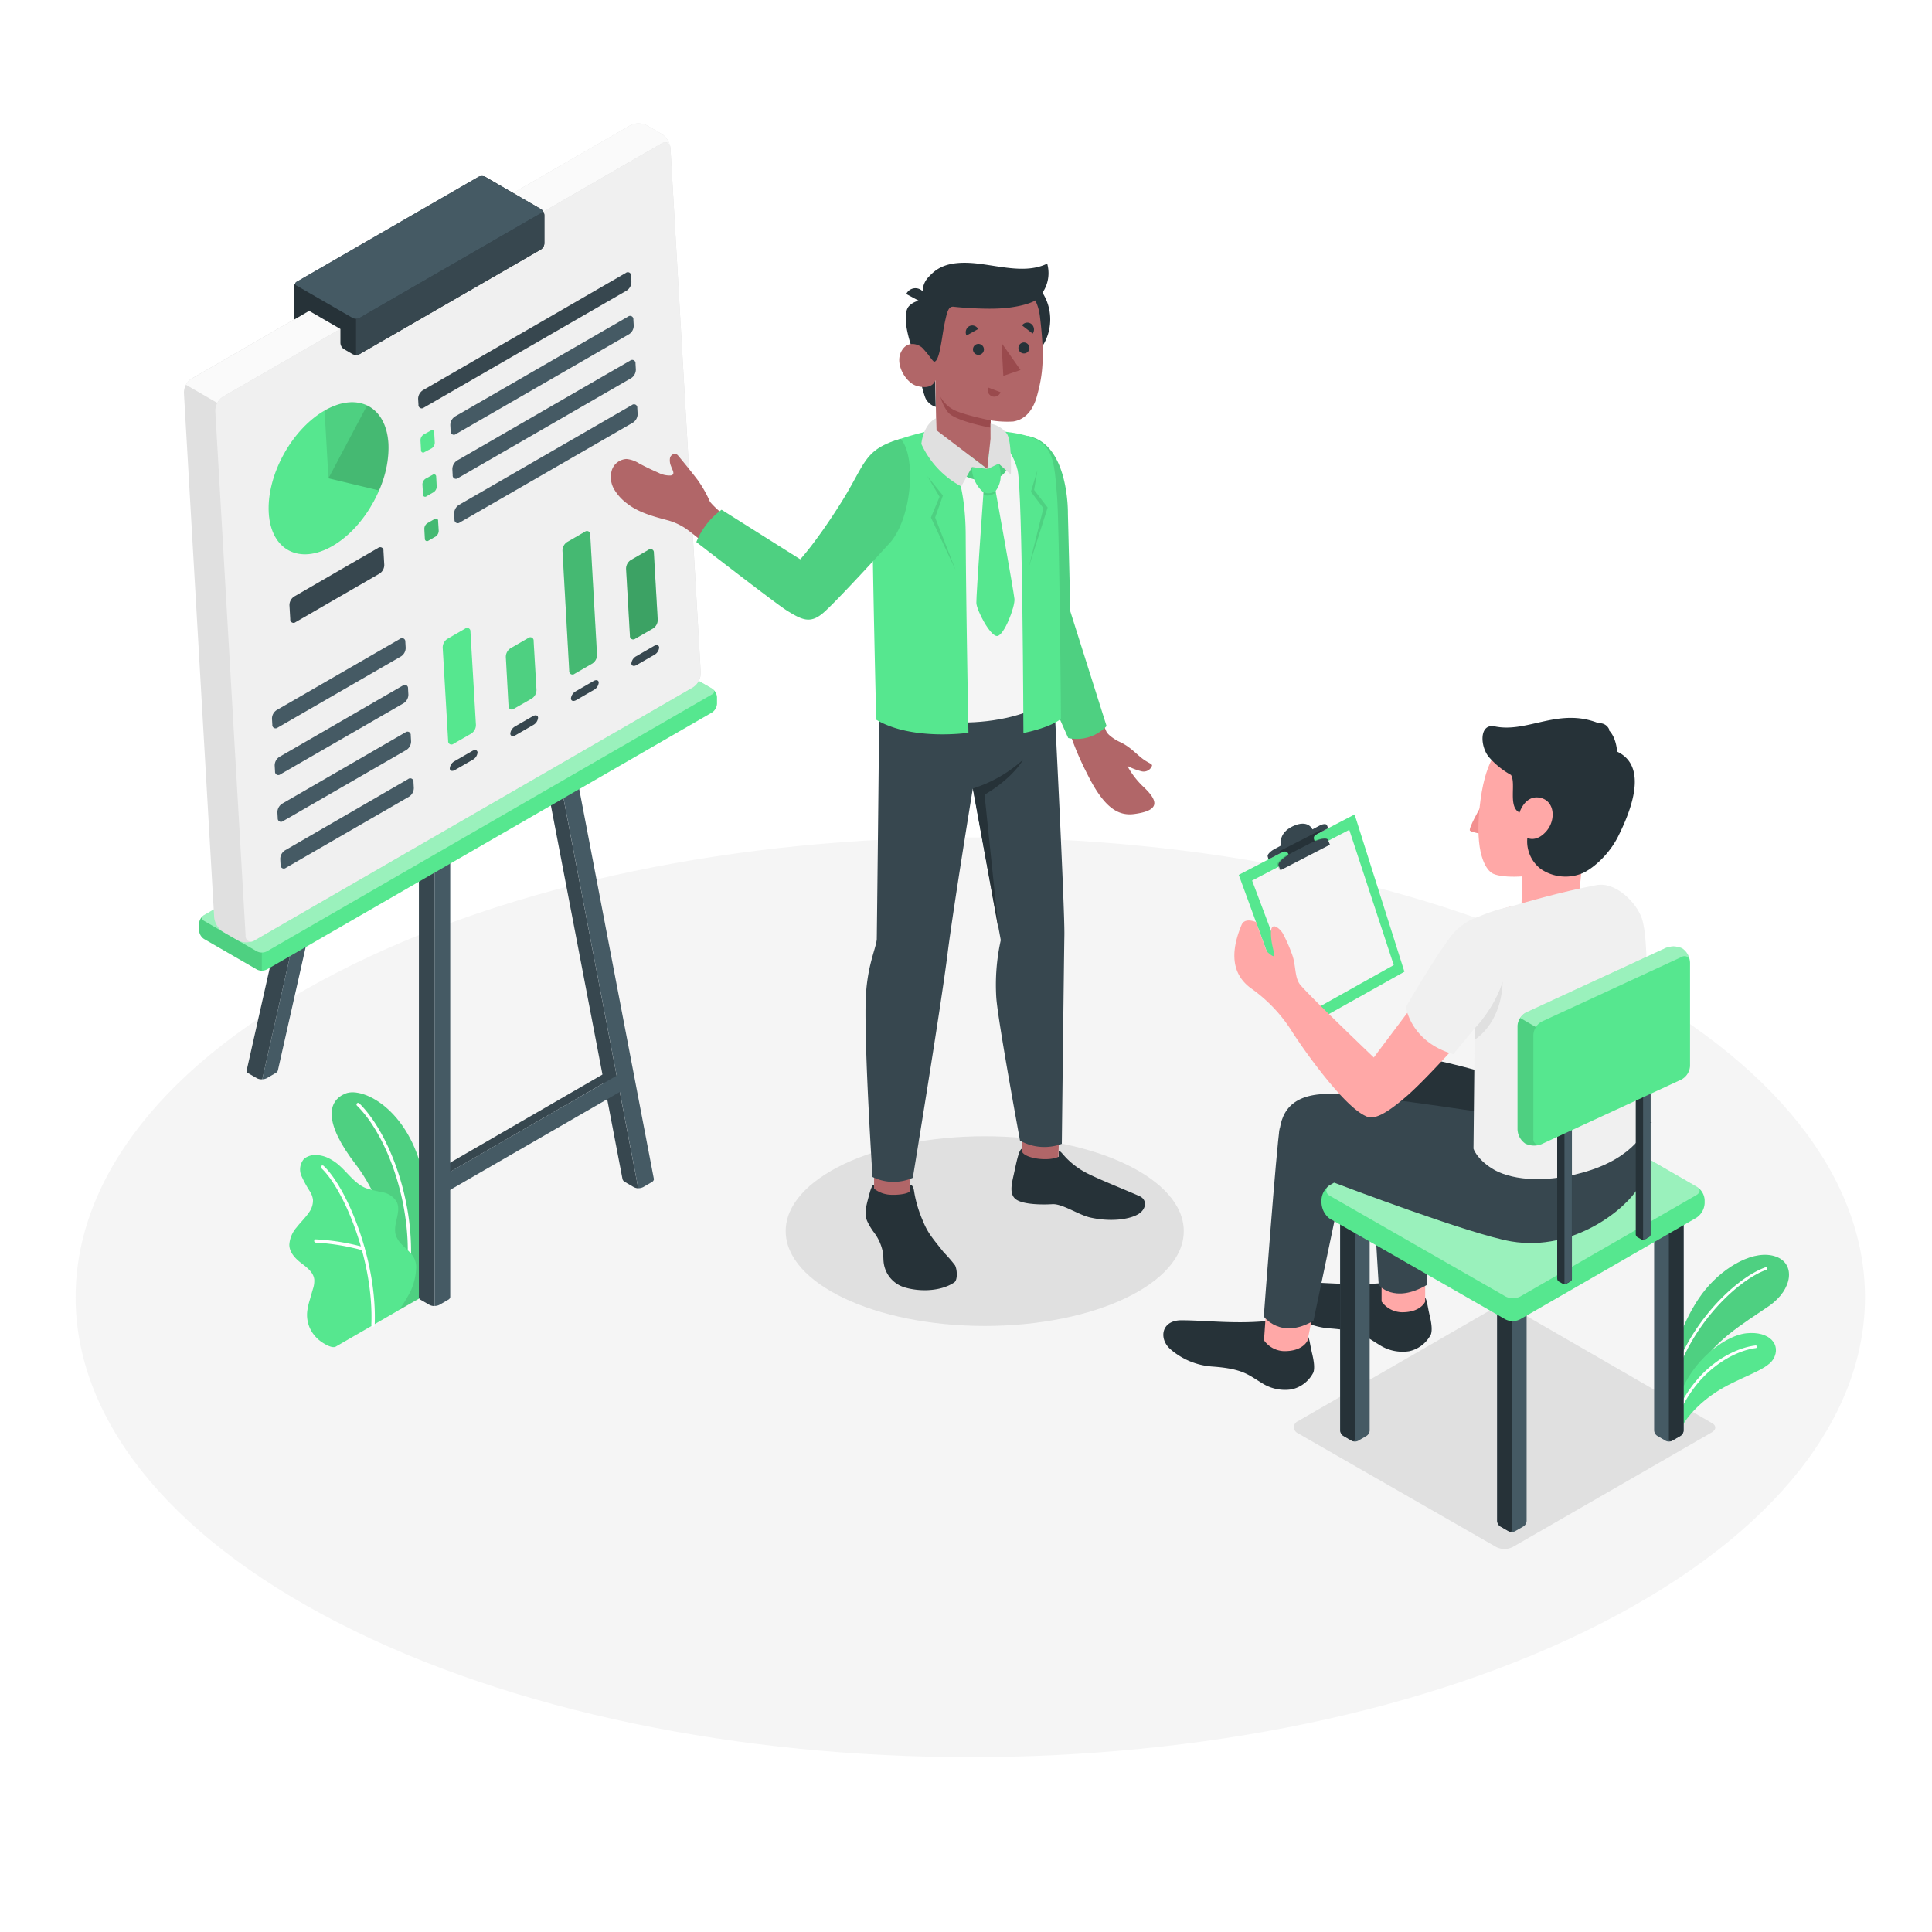 <svg class="animated" id="freepik_stories-presentation" xmlns="http://www.w3.org/2000/svg" viewBox="0 0 500 500" version="1.1" xmlns:xlink="http://www.w3.org/1999/xlink" xmlns:svgjs="http://svgjs.com/svgjs"><style>svg#freepik_stories-presentation:not(.animated) .animable {opacity: 0;}svg#freepik_stories-presentation.animated #freepik--Floor--inject-176 {animation: 1.5s Infinite  linear floating;animation-delay: 0s;}svg#freepik_stories-presentation.animated #freepik--Plants--inject-176 {animation: 1.5s Infinite  linear floating;animation-delay: 0s;}svg#freepik_stories-presentation.animated #freepik--Board--inject-176 {animation: 1.5s Infinite  linear floating;animation-delay: 0s;}svg#freepik_stories-presentation.animated #el7obcw9m4ol5 {animation: ;animation-delay: ;}svg#freepik_stories-presentation.animated #elz0j8f6cdnad {animation: ;animation-delay: ;}svg#freepik_stories-presentation.animated #elpori1q8tle {animation: ;animation-delay: ;}svg#freepik_stories-presentation.animated #eldw2m06jenyo {animation: ;animation-delay: ;}svg#freepik_stories-presentation.animated #elffa2taf7ow {animation: ;animation-delay: ;}svg#freepik_stories-presentation.animated #ely15lucf26da {animation: ;animation-delay: ;}svg#freepik_stories-presentation.animated #elwlzbja1coip {animation: ;animation-delay: ;}svg#freepik_stories-presentation.animated #elmf5djhkycg {animation: ;animation-delay: ;}svg#freepik_stories-presentation.animated #eldi7zccttebt {animation: ;animation-delay: ;}svg#freepik_stories-presentation.animated #elmr18h9o8zx8 {animation: ;animation-delay: ;}svg#freepik_stories-presentation.animated #el3bzfya7t7xo {animation: ;animation-delay: ;}svg#freepik_stories-presentation.animated #elmt4jvo36bo {animation: ;animation-delay: ;}svg#freepik_stories-presentation.animated #el6uw9eddtyjn {animation: ;animation-delay: ;}svg#freepik_stories-presentation.animated #eldlfp7mrne3 {animation: ;animation-delay: ;}svg#freepik_stories-presentation.animated #elj9c6n3oyd1 {animation: ;animation-delay: ;}svg#freepik_stories-presentation.animated #elgvyvebk83g {animation: ;animation-delay: ;}svg#freepik_stories-presentation.animated #elhdoshul2k2m {animation: ;animation-delay: ;}svg#freepik_stories-presentation.animated #ellonotvtxr3r {animation: ;animation-delay: ;}svg#freepik_stories-presentation.animated #ellt8doy1o08n {animation: ;animation-delay: ;}svg#freepik_stories-presentation.animated #el1jnq61bqtum {animation: ;animation-delay: ;}svg#freepik_stories-presentation.animated #eldzdezerlbqd {animation: ;animation-delay: ;}svg#freepik_stories-presentation.animated #el1uy2jas72z9 {animation: ;animation-delay: ;}svg#freepik_stories-presentation.animated #elm978ixhwoec {animation: ;animation-delay: ;}svg#freepik_stories-presentation.animated #elfmn10uiexy4 {animation: ;animation-delay: ;}svg#freepik_stories-presentation.animated #elisxgs0yepci {animation: ;animation-delay: ;}svg#freepik_stories-presentation.animated #eljz1lixyl7f8 {animation: ;animation-delay: ;}svg#freepik_stories-presentation.animated #el3i0im3lp5m8 {animation: ;animation-delay: ;}svg#freepik_stories-presentation.animated #eli0o1e6ghhpi {animation: ;animation-delay: ;}svg#freepik_stories-presentation.animated #elvtpnm6zqsf9 {animation: ;animation-delay: ;}svg#freepik_stories-presentation.animated #ellku0wzr9a4 {animation: ;animation-delay: ;}svg#freepik_stories-presentation.animated #el7b8z20e8i66 {animation: ;animation-delay: ;}svg#freepik_stories-presentation.animated #elfnfgxoqg0xr {animation: ;animation-delay: ;}svg#freepik_stories-presentation.animated #el4aa6ddkmwwa {animation: ;animation-delay: ;}svg#freepik_stories-presentation.animated #elkxz4hjgyym {animation: ;animation-delay: ;}svg#freepik_stories-presentation.animated #el6uvblowpwv6 {animation: ;animation-delay: ;}svg#freepik_stories-presentation.animated #ely7uowh8en5 {animation: ;animation-delay: ;}svg#freepik_stories-presentation.animated #elzyit350611 {animation: ;animation-delay: ;}svg#freepik_stories-presentation.animated #freepik--character-2--inject-176 {animation: 1.5s Infinite  linear floating;animation-delay: 0s;}svg#freepik_stories-presentation.animated #freepik--character-1--inject-176 {animation: 1.5s Infinite  linear floating;animation-delay: 0s;}            @keyframes floating {                0% {                    opacity: 1;                    transform: translateY(0px);                }                50% {                    transform: translateY(-10px);                }                100% {                    opacity: 1;                    transform: translateY(0px);                }            }        </style><g id="freepik--Floor--inject-176" class="animable" style="transform-origin: 251.114px 335.744px;"><path id="freepik--floor--inject-176" d="M87.38,419.89c90.43,46.48,237,46.48,327.45,0s90.43-121.83,0-168.3-237-46.47-327.45,0S-3,373.42,87.38,419.89Z" style="fill: rgb(245, 245, 245); transform-origin: 251.114px 335.744px;" class="animable"></path></g><g id="freepik--Shadows--inject-176" class="animable" style="transform-origin: 323.623px 347.465px;"><path id="freepik--Shadow--inject-176" d="M335.91,367.8l50.45-29.12a6.06,6.06,0,0,1,5-.23l51.45,29.7c1.41.65,1.47,1.81.12,2.59l-51.42,29.61a4.74,4.74,0,0,1-4.73-.24l-51-29.25A1.69,1.69,0,0,1,335.91,367.8Z" style="fill: rgb(224, 224, 224); transform-origin: 389.388px 369.444px;" class="animable"></path><ellipse id="freepik--shadow--inject-176" cx="254.85" cy="318.61" rx="51.51" ry="24.55" style="fill: rgb(224, 224, 224); transform-origin: 254.85px 318.61px;" class="animable"></ellipse></g><g id="freepik--Plants--inject-176" class="animable" style="transform-origin: 268.937px 326.765px;"><g id="freepik--plants--inject-176" class="animable" style="transform-origin: 268.937px 326.765px;"><g id="freepik--plants--inject-176" class="animable" style="transform-origin: 447.484px 347.792px;"><path d="M432.79,354.07c.09-4.71,3.66-14.41,8.66-20.44s12.76-10.37,18.18-8.41c5.06,1.83,4.39,8.49-1.86,12.8s-15.61,9.71-18.46,17.3l-5.85,9.28Z" style="fill: rgb(86, 231, 143); transform-origin: 447.892px 344.672px;" id="elkmlfg2os1oe" class="animable"></path><g id="el3h94zba38bs"><path d="M432.79,354.07c.09-4.71,3.66-14.41,8.66-20.44s12.76-10.37,18.18-8.41c5.06,1.83,4.39,8.49-1.86,12.8s-15.61,9.71-18.46,17.3l-5.85,9.28Z" style="opacity: 0.1; transform-origin: 447.892px 344.672px;" class="animable"></path></g><path d="M432.33,360.51a.34.34,0,0,0,.32-.27c3.43-16,16.67-28.87,24.5-31.62a.36.36,0,0,0,.22-.44.34.34,0,0,0-.44-.21c-8,2.8-21.47,15.85-24.95,32.12a.35.35,0,0,0,.26.41Z" style="fill: rgb(255, 255, 255); transform-origin: 444.679px 344.229px;" id="el41lhqohy6ik" class="animable"></path><path d="M434.55,370.84c.81-2.63,4.12-6.95,9.41-10.46,5.86-3.9,13.21-5.6,15-8.68,2.1-3.7-1-7.28-7-6.65s-16.54,8.56-18.43,20.74Z" style="fill: rgb(86, 231, 143); transform-origin: 446.573px 357.909px;" id="el1pyrs7q9dqs" class="animable"></path><path d="M433.45,368a.35.35,0,0,0,.3-.22c5.17-13.69,15.77-18.34,20.65-18.89a.35.35,0,0,0,.3-.38.33.33,0,0,0-.38-.3c-5.4.6-15.93,5.35-21.21,19.33a.34.34,0,0,0,.34.46Z" style="fill: rgb(255, 255, 255); transform-origin: 443.895px 358.103px;" id="el0y2a0b82mx6m" class="animable"></path></g><g id="freepik--plants--inject-176" class="animable" style="transform-origin: 92.813px 315.662px;"><path d="M103.32,339l5.92-3.38s2.84-15.64.72-29.08c-3-18.9-15.86-25.42-20.53-23.54s-5.77,7.48,2.67,18.4C97.08,307.85,103.48,321.47,103.32,339Z" style="fill: rgb(86, 231, 143); transform-origin: 98.288px 310.845px;" id="el2crkiwjz57u" class="animable"></path><g id="elql5q8nhma5k"><g style="opacity: 0.1; transform-origin: 98.288px 310.845px;" class="animable"><path d="M103.32,339l5.92-3.38s2.84-15.64.72-29.08c-3-18.9-15.86-25.42-20.53-23.54s-5.77,7.48,2.67,18.4C97.08,307.85,103.48,321.47,103.32,339Z" id="elssb82ykw23e" class="animable" style="transform-origin: 98.288px 310.845px;"></path></g></g><path d="M105.47,331.51h-.06a.42.42,0,0,1-.36-.47c2.45-17.7-4.67-37.08-12.66-44.89a.42.42,0,0,1,.59-.61c8.14,8,15.39,27.66,12.91,45.61A.43.43,0,0,1,105.47,331.51Z" style="fill: rgb(255, 255, 255); transform-origin: 99.323px 308.466px;" id="el78bt6ipzcdi" class="animable"></path><path d="M86.91,348.5c-.94.53-2.86-.64-3.6-1.14a8.87,8.87,0,0,1-3-3.4,8.35,8.35,0,0,1-.74-5,18.86,18.86,0,0,1,.64-2.67c.24-.87.49-1.73.74-2.6a6.5,6.5,0,0,0,.38-2.61c-.23-1.77-1.8-3-3.23-4.08s-3.23-2.75-3.22-4.89a7.52,7.52,0,0,1,1.88-4.46c1-1.3,2.23-2.44,3.15-3.8A5.26,5.26,0,0,0,81,310.51a5.41,5.41,0,0,0-.73-2.07A29.84,29.84,0,0,1,78,304.29a4.17,4.17,0,0,1,.72-4.42,4.84,4.84,0,0,1,3.67-.91,8.11,8.11,0,0,1,3.41,1.2c3.39,1.88,5.32,5.89,8.92,7.34a37.82,37.82,0,0,0,4.35,1.07,5.37,5.37,0,0,1,3.59,2.45c1.32,2.64-1.13,5.89-.2,8.69.82,2.47,3.22,3.42,4.58,5.65a5.33,5.33,0,0,1,.63,3.24,15.58,15.58,0,0,1-1.37,5.48,38.2,38.2,0,0,1-3,4.93C103.27,339.07,87.05,348.41,86.91,348.5Z" style="fill: rgb(86, 231, 143); transform-origin: 91.295px 323.767px;" id="elh7hgf86dyf" class="animable"></path><path d="M96.51,343.38h0a.42.42,0,0,1-.41-.44c.7-16.75-7.19-35.24-12.93-40.61a.41.41,0,0,1,0-.59.43.43,0,0,1,.6,0c5.85,5.47,13.9,24.27,13.2,41.25A.43.43,0,0,1,96.51,343.38Z" style="fill: rgb(255, 255, 255); transform-origin: 90.029px 322.5px;" id="elkq85cmns6cs" class="animable"></path><path d="M94,323.59a.25.25,0,0,1-.12,0,57.48,57.48,0,0,0-12.15-2,.42.42,0,1,1,0-.84,57.27,57.27,0,0,1,12.37,2,.42.42,0,0,1,.28.53A.43.43,0,0,1,94,323.59Z" style="fill: rgb(255, 255, 255); transform-origin: 87.853px 322.174px;" id="eli2jx0j4fe8b" class="animable"></path></g></g></g><g id="freepik--Board--inject-176" class="animable" style="transform-origin: 116.58px 184.967px;"><polygon points="157.13 279.79 157.13 277.39 114.48 302.06 116.51 303.26 157.13 279.79" style="fill: rgb(55, 71, 79); transform-origin: 135.805px 290.325px;" id="el6pn6v5gs2p5" class="animable"></polygon><path d="M104,117.37a.59.59,0,0,1,.27.62L68.88,274.87l-1,4.45a2.71,2.71,0,0,1-1.41-.28l0,0-2.37-1.37a.58.58,0,0,1-.27-.62l36.28-161a.57.57,0,0,1,.84-.37Z" style="fill: rgb(55, 71, 79); transform-origin: 84.049px 197.466px;" id="elm57tjyg58g" class="animable"></path><path d="M108.38,115.23,71.92,277a1,1,0,0,1-.45.61L69.1,279a2.46,2.46,0,0,1-1.23.3l1-4.45,35.43-157.29Z" style="fill: rgb(69, 90, 100); transform-origin: 88.125px 197.265px;" id="el7bzwlitffqj" class="animable"></path><path d="M112.45,333.29V338a2.75,2.75,0,0,1-1.31-.3l0,0-2.2-1.27a.92.92,0,0,1-.53-.76V195.12l4.07,2.35Z" style="fill: rgb(55, 71, 79); transform-origin: 110.445px 266.56px;" id="el79zi2n4zgux" class="animable"></path><path d="M116.52,195.13V335.67a.93.93,0,0,1-.54.71l-2.19,1.27a2.62,2.62,0,0,1-1.33.32V197.47Z" style="fill: rgb(69, 90, 100); transform-origin: 114.49px 266.551px;" id="el4b43cqkx1ma" class="animable"></path><path d="M165.18,307.53a2.75,2.75,0,0,1-1.27-.37l-2.26-1.31a1.16,1.16,0,0,1-.56-.78l-24.23-126.4,4.07,2.35,23.38,122Z" style="fill: rgb(55, 71, 79); transform-origin: 151.02px 243.1px;" id="el6b47zgq9ag8" class="animable"></path><path d="M169.24,305.16v0a1,1,0,0,1-.56.77l-2.07,1.2-.1.06a2.75,2.75,0,0,1-1.33.32l-.87-4.55L140.93,181l4.08-2.34L169.2,305v0Z" style="fill: rgb(69, 90, 100); transform-origin: 155.085px 243.085px;" id="elqc8pkuvk2d" class="animable"></path><polygon points="115.11 308.74 161.19 282.14 161.19 277.45 115.11 304.05 115.11 308.74" style="fill: rgb(69, 90, 100); transform-origin: 138.15px 293.095px;" id="elc54fi8kgq2" class="animable"></polygon><path d="M51.52,239.08v1.69a2.87,2.87,0,0,0,1.3,2.25l13.65,7.88a2.88,2.88,0,0,0,2.59,0l115.21-66.51a2.89,2.89,0,0,0,1.29-2.25v-1.69a2.87,2.87,0,0,0-1.29-2.25l-13.65-7.88a2.84,2.84,0,0,0-2.6,0L52.82,236.83A2.86,2.86,0,0,0,51.52,239.08Z" style="fill: rgb(86, 231, 143); transform-origin: 118.54px 210.606px;" id="elwioxfxb39jm" class="animable"></path><g id="elczaugav0kd"><path d="M52.82,238.33l13.65,7.88a2.88,2.88,0,0,0,2.59,0L184.27,179.7a.79.79,0,0,0,0-1.5l-13.65-7.88a2.84,2.84,0,0,0-2.6,0L52.82,236.83C52.1,237.24,52.1,237.91,52.82,238.33Z" style="fill: rgb(255, 255, 255); opacity: 0.4; transform-origin: 118.546px 208.261px;" class="animable"></path></g><g id="elt7c1nneih2q"><path d="M67.76,246.52v4.69a2.67,2.67,0,0,1-1.29-.31L52.82,243a2.89,2.89,0,0,1-1.3-2.25v-1.69a2.88,2.88,0,0,1,1-2.07c-.45.41-.36,1,.26,1.32l13.65,7.88A2.7,2.7,0,0,0,67.76,246.52Z" style="opacity: 0.1; transform-origin: 59.64px 244.1px;" class="animable"></path></g><path d="M61.54,243.36l-3.8-2.19a5.19,5.19,0,0,1-2.31-3.74L47.6,101.7a4.43,4.43,0,0,1,2-3.74L163.09,32.45a4.79,4.79,0,0,1,4.33,0l3.8,2.19a5.15,5.15,0,0,1,2.3,3.74l7.84,135.73a4.45,4.45,0,0,1-2,3.74L65.87,243.36A4.79,4.79,0,0,1,61.54,243.36Z" style="fill: rgb(224, 224, 224); transform-origin: 114.48px 137.905px;" id="el446t4gbansf" class="animable"></path><path d="M173.47,38c-.23-1.1-1.17-1.49-2.26-.87L57.74,102.65a4.14,4.14,0,0,0-1.49,1.63l-8.13-4.69A4.24,4.24,0,0,1,49.62,98L163.09,32.45a4.8,4.8,0,0,1,4.32,0l3.82,2.2A5.2,5.2,0,0,1,173.47,38Z" style="fill: rgb(250, 250, 250); transform-origin: 110.795px 68.108px;" id="elebt9bk7li6" class="animable"></path><path d="M55.72,106.4l7.84,135.72a1.41,1.41,0,0,0,2.31,1.24l113.47-65.51a4.45,4.45,0,0,0,2-3.74L173.52,38.38a1.41,1.41,0,0,0-2.3-1.24L57.74,102.65A4.46,4.46,0,0,0,55.72,106.4Z" style="fill: rgb(240, 240, 240); transform-origin: 118.53px 140.255px;" id="elc9ot9lwoyic" class="animable"></path><path d="M140.88,55.7V63a2,2,0,0,1-.91,1.58L93.05,91.65a2,2,0,0,1-1.82,0L89,90.35a2,2,0,0,1-.9-1.57V85.14L80,80.45l-4,2.34V74.46a2,2,0,0,1,.91-1.57l46.92-27.1a2,2,0,0,1,1.82,0L140,54.12A2,2,0,0,1,140.88,55.7Z" style="fill: rgb(38, 50, 56); transform-origin: 108.44px 68.72px;" id="el9nsqogc4e3" class="animable"></path><path d="M140.88,55.7V63a2,2,0,0,1-.91,1.57L93.05,91.65a1.94,1.94,0,0,1-.91.21V82.49a1.91,1.91,0,0,0,.91-.22L140,55.17c.44-.25.49-.65.16-.93A2,2,0,0,1,140.88,55.7Z" style="fill: rgb(55, 71, 79); transform-origin: 116.51px 73.05px;" id="elpjd36tpqato" class="animable"></path><path d="M76.8,73.94l14.43,8.33a2,2,0,0,0,1.82,0L140,55.17a.56.56,0,0,0,0-1.05l-14.43-8.33a2,2,0,0,0-1.82,0L76.8,72.89A.55.55,0,0,0,76.8,73.94Z" style="fill: rgb(69, 90, 100); transform-origin: 108.39px 64.03px;" id="eljbwoisu1wf" class="animable"></path><path d="M69.55,132.71c.56,9.68,7.94,13.53,16.49,8.6s15-16.78,14.46-26.47S92.56,101.31,84,106.25,69,123,69.55,132.71Z" style="fill: rgb(86, 231, 143); transform-origin: 85.024px 123.776px;" id="elp2198p2qxr7" class="animable"></path><g id="el1r5dr0mqu7e"><path d="M95,104.92,85,123.78l-1-17.53C88.15,103.87,92,103.53,95,104.92Z" style="opacity: 0.1; transform-origin: 89.5px 113.941px;" class="animable"></path></g><g id="elwca8jeq1ioa"><path d="M98.11,126.93,85,123.78,95,104.92c3.15,1.47,5.27,4.92,5.56,9.93A27.34,27.34,0,0,1,98.11,126.93Z" style="opacity: 0.2; transform-origin: 92.785px 115.925px;" class="animable"></path></g><path d="M108.21,103.21l.09,1.54a.85.85,0,0,0,1.38.75L162.2,75.19a2.68,2.68,0,0,0,1.21-2.25l-.08-1.54a.85.85,0,0,0-1.39-.75L109.43,101A2.68,2.68,0,0,0,108.21,103.21Z" style="fill: rgb(55, 71, 79); transform-origin: 135.81px 88.07px;" id="el1xgbp7qlvsw" class="animable"></path><path d="M112.37,112l.15,2.54a1.79,1.79,0,0,1-.81,1.5L109.88,117a.56.56,0,0,1-.92-.5l-.14-2.54a1.79,1.79,0,0,1,.81-1.5l1.82-1A.56.56,0,0,1,112.37,112Z" style="fill: rgb(86, 231, 143); transform-origin: 110.67px 114.226px;" id="elmlwp63qg33s" class="animable"></path><path d="M162.83,86.48,118,112.33a.85.85,0,0,1-1.38-.75l-.08-1.54a2.67,2.67,0,0,1,1.21-2.25l44.79-25.85a.85.85,0,0,1,1.38.75l.09,1.55A2.64,2.64,0,0,1,162.83,86.48Z" style="fill: rgb(69, 90, 100); transform-origin: 140.275px 97.135px;" id="eliy7on7vjxc" class="animable"></path><path d="M112.88,123.34l.14,2.54a1.79,1.79,0,0,1-.81,1.5l-1.82,1.05a.56.56,0,0,1-.92-.5l-.14-2.54a1.79,1.79,0,0,1,.81-1.5l1.82-1A.56.56,0,0,1,112.88,123.34Z" style="fill: rgb(86, 231, 143); transform-origin: 111.175px 125.662px;" id="elul8davx2jlg" class="animable"></path><g id="el6osmnyec05h"><path d="M112.88,123.34l.14,2.54a1.79,1.79,0,0,1-.81,1.5l-1.82,1.05a.56.56,0,0,1-.92-.5l-.14-2.54a1.79,1.79,0,0,1,.81-1.5l1.82-1A.56.56,0,0,1,112.88,123.34Z" style="opacity: 0.1; transform-origin: 111.175px 125.662px;" class="animable"></path></g><path d="M163.34,97.87l-44.81,25.86a.85.85,0,0,1-1.38-.75l-.08-1.54a2.68,2.68,0,0,1,1.21-2.25l44.81-25.86a.85.85,0,0,1,1.38.75l.09,1.55A2.67,2.67,0,0,1,163.34,97.87Z" style="fill: rgb(69, 90, 100); transform-origin: 140.815px 108.53px;" id="eldsz2k2092p" class="animable"></path><path d="M113.38,134.83l.15,2.53a1.79,1.79,0,0,1-.81,1.5l-1.84,1.06a.57.57,0,0,1-.92-.5l-.14-2.53a1.76,1.76,0,0,1,.81-1.5l1.83-1.06A.56.56,0,0,1,113.38,134.83Z" style="fill: rgb(86, 231, 143); transform-origin: 111.675px 137.118px;" id="elmwj8fk4sstq" class="animable"></path><g id="ellwq4z30ci59"><path d="M113.38,134.83l.15,2.53a1.79,1.79,0,0,1-.81,1.5l-1.84,1.06a.57.57,0,0,1-.92-.5l-.14-2.53a1.76,1.76,0,0,1,.81-1.5l1.83-1.06A.56.56,0,0,1,113.38,134.83Z" style="opacity: 0.2; transform-origin: 111.675px 137.118px;" class="animable"></path></g><path d="M163.83,109.36,119,135.21a.85.85,0,0,1-1.38-.75l-.08-1.53a2.67,2.67,0,0,1,1.21-2.25l44.8-25.86a.85.85,0,0,1,1.38.75l.09,1.54A2.68,2.68,0,0,1,163.83,109.36Z" style="fill: rgb(69, 90, 100); transform-origin: 141.28px 120.015px;" id="elu38rlce4wl" class="animable"></path><path d="M76.13,154.38l21.72-12.57a.85.85,0,0,1,1.39.75l.21,3.63a2.67,2.67,0,0,1-1.21,2.25L76.51,161a.85.85,0,0,1-1.39-.75l-.21-3.63A2.68,2.68,0,0,1,76.13,154.38Z" style="fill: rgb(55, 71, 79); transform-origin: 87.18px 151.405px;" id="elz8m43ze1ee" class="animable"></path><path d="M71.6,183.77l31.92-18.43a.85.85,0,0,1,1.38.75l.09,1.54a2.64,2.64,0,0,1-1.21,2.25L71.86,188.31a.85.85,0,0,1-1.38-.75L70.39,186A2.64,2.64,0,0,1,71.6,183.77Z" style="fill: rgb(69, 90, 100); transform-origin: 87.69px 176.825px;" id="eldnkdjddaa6j" class="animable"></path><path d="M72.3,195.88l31.92-18.44a.84.84,0,0,1,1.38.74l.09,1.55a2.66,2.66,0,0,1-1.21,2.25L72.56,200.4a.85.85,0,0,1-1.38-.74l-.09-1.53A2.66,2.66,0,0,1,72.3,195.88Z" style="fill: rgb(69, 90, 100); transform-origin: 88.39px 188.913px;" id="el6k4ogcdt88c" class="animable"></path><path d="M73,208l31.92-18.46a.85.85,0,0,1,1.38.75l.09,1.54a2.64,2.64,0,0,1-1.21,2.25L73.26,212.5a.85.85,0,0,1-1.38-.75l-.09-1.51A2.68,2.68,0,0,1,73,208Z" style="fill: rgb(69, 90, 100); transform-origin: 89.09px 201.02px;" id="elaw1a1uybioj" class="animable"></path><path d="M73.71,220.1l31.91-18.47a.85.85,0,0,1,1.39.74l.09,1.55a2.7,2.7,0,0,1-1.22,2.25L74,224.59a.85.85,0,0,1-1.39-.75l-.08-1.49A2.67,2.67,0,0,1,73.71,220.1Z" style="fill: rgb(69, 90, 100); transform-origin: 89.815px 213.111px;" id="elcibvi7yrs8a" class="animable"></path><path d="M115.78,165.34l4.59-2.65a.85.85,0,0,1,1.38.75l1.42,24.16a2.66,2.66,0,0,1-1.21,2.25l-4.59,2.64a.85.85,0,0,1-1.39-.74l-1.41-24.16A2.66,2.66,0,0,1,115.78,165.34Z" style="fill: rgb(86, 231, 143); transform-origin: 118.87px 177.594px;" id="elcbcpih9yy8a" class="animable"></path><path d="M117.63,197l4.59-2.65c.72-.41,1.33-.24,1.37.39a2.39,2.39,0,0,1-1.24,1.88l-4.59,2.65c-.71.42-1.33.25-1.36-.38A2.38,2.38,0,0,1,117.63,197Z" style="fill: rgb(55, 71, 79); transform-origin: 119.995px 196.814px;" id="elef4q40pc2mu" class="animable"></path><path d="M132.12,167.77l4.59-2.65a.85.85,0,0,1,1.39.75l.74,12.66a2.67,2.67,0,0,1-1.21,2.25L133,183.43a.85.85,0,0,1-1.39-.75L130.91,170A2.67,2.67,0,0,1,132.12,167.77Z" style="fill: rgb(86, 231, 143); transform-origin: 134.875px 174.275px;" id="elrp2e15y7l2a" class="animable"></path><g id="elm2so0wngmy"><path d="M132.12,167.77l4.59-2.65a.85.85,0,0,1,1.39.75l.74,12.66a2.67,2.67,0,0,1-1.21,2.25L133,183.43a.85.85,0,0,1-1.39-.75L130.91,170A2.67,2.67,0,0,1,132.12,167.77Z" style="opacity: 0.1; transform-origin: 134.875px 174.275px;" class="animable"></path></g><path d="M133.3,188l4.59-2.65c.72-.41,1.33-.24,1.36.39a2.37,2.37,0,0,1-1.23,1.88l-4.59,2.65c-.72.41-1.33.24-1.36-.39A2.37,2.37,0,0,1,133.3,188Z" style="fill: rgb(55, 71, 79); transform-origin: 135.66px 187.81px;" id="el4mxb3dmc6hw" class="animable"></path><path d="M146.78,140.27l4.59-2.65a.85.85,0,0,1,1.38.75l1.76,31.1a2.68,2.68,0,0,1-1.21,2.25l-4.59,2.65a.85.85,0,0,1-1.39-.75l-1.75-31.1A2.66,2.66,0,0,1,146.78,140.27Z" style="fill: rgb(86, 231, 143); transform-origin: 150.04px 156px;" id="elf3h4kyizgwe" class="animable"></path><g id="elems4u7tibdo"><path d="M146.78,140.27l4.59-2.65a.85.85,0,0,1,1.38.75l1.76,31.1a2.68,2.68,0,0,1-1.21,2.25l-4.59,2.65a.85.85,0,0,1-1.39-.75l-1.75-31.1A2.66,2.66,0,0,1,146.78,140.27Z" style="opacity: 0.2; transform-origin: 150.04px 156px;" class="animable"></path></g><path d="M149,178.91l4.59-2.65c.71-.42,1.33-.25,1.36.38a2.38,2.38,0,0,1-1.23,1.89l-4.59,2.65c-.72.41-1.33.24-1.37-.39A2.39,2.39,0,0,1,149,178.91Z" style="fill: rgb(55, 71, 79); transform-origin: 151.355px 178.716px;" id="el6qx3474tm2" class="animable"></path><path d="M163.25,144.94l4.59-2.65a.85.85,0,0,1,1.38.75l1,17.37a2.65,2.65,0,0,1-1.22,2.24l-4.59,2.65a.85.85,0,0,1-1.38-.74l-1-17.37A2.68,2.68,0,0,1,163.25,144.94Z" style="fill: rgb(86, 231, 143); transform-origin: 166.125px 153.795px;" id="elqfu64ipoefh" class="animable"></path><g id="elbyu44d9vkud"><path d="M163.25,144.94l4.59-2.65a.85.85,0,0,1,1.38.75l1,17.37a2.65,2.65,0,0,1-1.22,2.24l-4.59,2.65a.85.85,0,0,1-1.38-.74l-1-17.37A2.68,2.68,0,0,1,163.25,144.94Z" style="opacity: 0.3; transform-origin: 166.125px 153.795px;" class="animable"></path></g><path d="M164.64,169.84l4.59-2.65c.71-.41,1.32-.24,1.36.39a2.39,2.39,0,0,1-1.23,1.88l-4.59,2.65c-.72.42-1.33.24-1.37-.38A2.42,2.42,0,0,1,164.64,169.84Z" style="fill: rgb(55, 71, 79); transform-origin: 166.995px 169.652px;" id="elm7x7k8ziax" class="animable"></path></g><g id="freepik--character-2--inject-176" class="animable" style="transform-origin: 228.413px 199.184px;"><path d="M277.07,190.29l7.8-4.59c.53,1.39,1,2.61,1.46,3.61s2.44,2.23,3.4,2.67c2.55,1.17,3.7,2.56,5.72,4.19,1.58,1.28,2.82,1.49,2.69,2a2.3,2.3,0,0,1-2.8,1.42,16.43,16.43,0,0,1-3.59-1.38,21.63,21.63,0,0,0,4.2,5.45c3.84,3.63,4.31,6.11-2.37,7-4.18.58-7.86-1.57-12.22-10.4A76.17,76.17,0,0,1,277.07,190.29Z" style="fill: rgb(177, 102, 104); transform-origin: 287.906px 198.224px;" id="el7obcw9m4ol5" class="animable"></path><path d="M265.91,112.82a53.44,53.44,0,0,1-3.2,7.24c-1.27,2.17-.2,36.79.44,39.69S276.46,191,276.46,191a10.62,10.62,0,0,0,9.92-3.09L277,158.24,276.37,133S276.74,114.75,265.91,112.82Z" style="fill: rgb(86, 231, 143); transform-origin: 274.249px 152.026px;" id="elz0j8f6cdnad" class="animable"></path><g id="elpori1q8tle"><path d="M265.91,112.82a53.44,53.44,0,0,1-3.2,7.24c-1.27,2.17-.2,36.79.44,39.69S276.46,191,276.46,191a10.62,10.62,0,0,0,9.92-3.09L277,158.24,276.37,133S276.74,114.75,265.91,112.82Z" style="opacity: 0.1; transform-origin: 274.249px 152.026px;" class="animable"></path></g><g id="eldw2m06jenyo"><rect x="226.21" y="296.54" width="9.37" height="16.04" style="fill: rgb(177, 102, 104); transform-origin: 230.895px 304.56px; transform: rotate(180deg);" class="animable"></rect></g><polygon points="264.52 300.44 273.88 300.76 274.35 283.79 264.52 283.47 264.52 300.44" style="fill: rgb(177, 102, 104); transform-origin: 269.435px 292.115px;" id="elffa2taf7ow" class="animable"></polygon><path d="M227.53,182.07c0,9-.62,61-.62,61-.22,2.57-2.69,7.15-2.89,16.42-.28,13.44,1.79,45.11,1.79,45.11a12.32,12.32,0,0,0,10.43.21s7.36-44.8,9-58.1c1.46-11.62,6.52-42.62,6.52-42.62L259,243.31a53.47,53.47,0,0,0-1.16,14.88c.44,6.16,6.14,37,6.14,37a12.81,12.81,0,0,0,10.82.83s.56-48.4.66-54c.13-6.44-2.68-61.82-2.68-61.82Z" style="fill: rgb(55, 71, 79); transform-origin: 249.729px 243.033px;" id="ely15lucf26da" class="animable"></path><path d="M235.58,308v-1.33c.5,0,.81.48,1,1.69.14.86.27,1.51.55,2.65a32.1,32.1,0,0,0,1.64,4.79c1.32,3.27,2.43,4.48,5.47,8.3a35.44,35.44,0,0,1,2.91,3.35c.56,1,.76,3.81-.2,4.45-3.54,2.36-8.91,2.42-12.71,1.31a7.66,7.66,0,0,1-5.51-6.2c-.14-.86-.09-1.74-.19-2.61a12.36,12.36,0,0,0-2.35-5.44,16.31,16.31,0,0,1-1.79-3c-.79-1.93-.16-4.1.34-6,.44-1.66.91-3.48,1.47-3.33v1a7.43,7.43,0,0,0,4.69,1.58C232.27,309.27,235.59,309,235.58,308Z" style="fill: rgb(38, 50, 56); transform-origin: 235.823px 320.265px;" id="elwlzbja1coip" class="animable"></path><path d="M274,297.87c.49,0,.89.7,2,1.86a20.49,20.49,0,0,0,5.51,4c3.51,1.75,10.33,4.45,13.41,5.84,1.93.87,1.84,3.2-.15,4.53s-6.81,2.28-12.58,1c-3.15-.71-7.25-3.62-9.84-3.46s-7.45.12-9.36-1.2-1.15-4.14-.61-6.56c.59-2.64,1.33-6.76,2.2-6.58v.91c1.13,1.71,6.94,2.4,9.42,1.14Z" style="fill: rgb(38, 50, 56); transform-origin: 279.041px 306.5px;" id="elmf5djhkycg" class="animable"></path><path d="M251.8,204.05a34.73,34.73,0,0,0,13-7.48s-2.52,4.71-10,9.1l3.62,34.92Z" style="fill: rgb(38, 50, 56); transform-origin: 258.3px 218.58px;" id="eldi7zccttebt" class="animable"></path><path d="M243.77,113.45c-3.18.77-9.61,1.82-11.05,8.17-1.73,7.62-2.3,24.23-2.3,24.23l-.59,37c6.45,4.69,30.15,7.25,43.72-2.66,0,0-1.66-44.37-1.66-51.27s-3.84-15.21-14.43-15.82Z" style="fill: rgb(245, 245, 245); transform-origin: 251.69px 150.048px;" id="elmr18h9o8zx8" class="animable"></path><path d="M257.31,112.33s4.76,3.78,6.05,9.37,1.5,68,1.5,68,6.62-1.22,9.72-3.66c0,0-.4-49.25-1-57.39-1-12.35-.85-15.91-16.23-17.21Z" style="fill: rgb(86, 231, 143); transform-origin: 265.945px 150.57px;" id="el3bzfya7t7xo" class="animable"></path><path d="M241,111.42s8.83,5.43,8.92,27c.09,18.68.71,51.22.71,51.22s-14.61,2.15-23.87-3.38c0,0-1.1-45.31-.93-52.32.2-8,2.08-18.42,4.66-19.45A73.41,73.41,0,0,1,241,111.42Z" style="fill: rgb(86, 231, 143); transform-origin: 238.221px 150.736px;" id="elmt4jvo36bo" class="animable"></path><path d="M220.73,126.35c-4.14,7-13.1,21.2-13.1,21.2-.79-.62-19.63-12.42-23.88-17.69a30.62,30.62,0,0,0-3.2-5.65c-1.62-2.12-3.3-4.19-5-6.23a1.9,1.9,0,0,0-.44-.41c-.64-.38-1.49.18-1.7.89a3.72,3.72,0,0,0,.25,2.17c.3.92,1.24,2.2-.07,2.42a6.28,6.28,0,0,1-3.25-.73c-1.66-.72-3.3-1.51-4.9-2.36a7.38,7.38,0,0,0-3.28-1.17,4.2,4.2,0,0,0-3.82,2.9,6.27,6.27,0,0,0,.6,4.94,12.55,12.55,0,0,0,3.44,3.75c2.93,2.27,6.81,3.31,10.36,4.25a15.93,15.93,0,0,1,5,2.34c2.83,2,17.57,14.54,24.63,19.7,6.39,4.68,8.19,2.85,11.92-.93s17.79-21.55,17.79-21.55Z" style="fill: rgb(177, 102, 104); transform-origin: 195.082px 138.453px;" id="el6uw9eddtyjn" class="animable"></path><path d="M233.08,113.57c-9.58,2.8-8.94,6.19-15.32,16.38s-10.65,14.8-10.65,14.8l-20.36-12.83a19.16,19.16,0,0,0-6.53,8.36s20.47,15.88,23.32,17.66c4.06,2.54,6.15,3.52,9.48.7S229.83,141,229.83,141C236,134.79,237.28,118.16,233.08,113.57Z" style="fill: rgb(86, 231, 143); transform-origin: 207.874px 136.959px;" id="eldlfp7mrne3" class="animable"></path><g id="elj9c6n3oyd1"><path d="M233.08,113.57c-9.58,2.8-8.94,6.19-15.32,16.38s-10.65,14.8-10.65,14.8l-20.36-12.83a19.16,19.16,0,0,0-6.53,8.36s20.47,15.88,23.32,17.66c4.06,2.54,6.15,3.52,9.48.7S229.83,141,229.83,141C236,134.79,237.28,118.16,233.08,113.57Z" style="opacity: 0.1; transform-origin: 207.874px 136.959px;" class="animable"></path></g><g id="elgvyvebk83g"><polygon points="239.99 123.23 244.03 128.24 242.01 133.93 247.32 147.55 240.92 133.93 243.16 128.56 239.99 123.23" style="opacity: 0.1; transform-origin: 243.655px 135.39px;" class="animable"></polygon></g><g id="elhdoshul2k2m"><polygon points="268.5 121.62 267.63 126.8 271.13 131.35 266.26 146.69 270.03 131.52 266.8 127.26 268.5 121.62" style="opacity: 0.1; transform-origin: 268.695px 134.155px;" class="animable"></polygon></g><g id="ellonotvtxr3r"><circle cx="258.93" cy="82.66" r="12.87" style="fill: rgb(38, 50, 56); transform-origin: 258.93px 82.66px; transform: rotate(-45deg);" class="animable"></circle></g><path d="M236.68,91.82s2.08,9.8,2.92,11.41a4.42,4.42,0,0,0,2.56,2.07L242,98.4Z" style="fill: rgb(38, 50, 56); transform-origin: 239.42px 98.56px;" id="ellt8doy1o08n" class="animable"></path><path d="M239.29,77.78a4.8,4.8,0,0,0-4,1.4c-1.72,1.76-.76,7.25,1.38,12.64l3.92.45Z" style="fill: rgb(38, 50, 56); transform-origin: 237.497px 85.008px;" id="el1jnq61bqtum" class="animable"></path><path d="M241.78,92.27c-.79.47-1.91-1-2.88-2.06s-4.14-2.4-5.73.93,1.4,7.89,3.9,8.67c4.3,1.35,5-1.41,5-1.41l.31,16h0c3,3.81,9.67,8.3,13.26,7.66,2.88-.51,3.5-5.37.76-8.55v-4.72a27.31,27.31,0,0,0,5.8.3c3.16-.49,5.15-3,6.11-6.41,1.54-5.51,2.13-10,.82-20.77-1.43-11.86-15.23-12-22.68-7.3S241.78,92.27,241.78,92.27Z" style="fill: rgb(177, 102, 104); transform-origin: 251.289px 96.924px;" id="eldzdezerlbqd" class="animable"></path><path d="M241.78,93.6c-.39,0-1.9-2.5-2.88-3.39-1.36-1.24.39-12.43.39-12.43a5.44,5.44,0,0,1,.94-6c1.86-2,4.46-4.55,12.91-3.55,6,.71,12.57,2.59,17.87,0a9,9,0,0,1-3.14,9.57s-1.92,1.24-7,1.85-12.89-.12-14-.26c-1.46-.2-1.77,1.21-2.56,5.08C243.69,87.81,243.11,93.57,241.78,93.6Z" style="fill: rgb(38, 50, 56); transform-origin: 254.867px 80.803px;" id="el1uy2jas72z9" class="animable"></path><path d="M239.3,78.65l-4.76-2.56a2.62,2.62,0,0,1,3.6-1.19A2.83,2.83,0,0,1,239.3,78.65Z" style="fill: rgb(38, 50, 56); transform-origin: 237.071px 76.621px;" id="elm978ixhwoec" class="animable"></path><path d="M256.34,108.79s-7.07-1.42-9.54-2.74a8.17,8.17,0,0,1-3.41-3.37,11.08,11.08,0,0,0,1.94,4c1.8,2.31,11,4,11,4Z" style="fill: rgb(154, 74, 77); transform-origin: 249.865px 106.68px;" id="elfmn10uiexy4" class="animable"></path><path d="M254.64,90.5A1.42,1.42,0,1,1,253.22,89,1.44,1.44,0,0,1,254.64,90.5Z" style="fill: rgb(38, 50, 56); transform-origin: 253.222px 90.42px;" id="elisxgs0yepci" class="animable"></path><path d="M253.14,85.16l-3,1.67a1.81,1.81,0,0,1,.7-2.41A1.7,1.7,0,0,1,253.14,85.16Z" style="fill: rgb(38, 50, 56); transform-origin: 251.536px 85.529px;" id="eljz1lixyl7f8" class="animable"></path><path d="M255.7,100.28l3.23,1.22a1.71,1.71,0,0,1-2.2,1.07A1.81,1.81,0,0,1,255.7,100.28Z" style="fill: rgb(154, 74, 77); transform-origin: 257.262px 101.475px;" id="el3i0im3lp5m8" class="animable"></path><path d="M267.26,86.34l-2.76-2.13a1.68,1.68,0,0,1,2.4-.37A1.83,1.83,0,0,1,267.26,86.34Z" style="fill: rgb(38, 50, 56); transform-origin: 266.05px 84.916px;" id="eli0o1e6ghhpi" class="animable"></path><path d="M266.41,90.1A1.42,1.42,0,1,1,265,88.63,1.44,1.44,0,0,1,266.41,90.1Z" style="fill: rgb(38, 50, 56); transform-origin: 264.991px 90.05px;" id="elvtpnm6zqsf9" class="animable"></path><polygon points="259.2 88.76 259.66 97.27 264.11 95.76 259.2 88.76" style="fill: rgb(154, 74, 77); transform-origin: 261.655px 93.015px;" id="ellku0wzr9a4" class="animable"></polygon><path d="M260.74,121.08c-.87,2.06-2.47,2.9-5.38,3.23a10.74,10.74,0,0,1-8-2.8l3.61-3.59,4.58,3.45.39-3.85Z" style="fill: rgb(86, 231, 143); transform-origin: 254.05px 120.928px;" id="el7b8z20e8i66" class="animable"></path><g id="elfnfgxoqg0xr"><path d="M260.74,121.08c-.87,2.06-2.47,2.9-5.38,3.23a10.74,10.74,0,0,1-8-2.8l3.61-3.59,4.58,3.45.39-3.85Z" style="opacity: 0.1; transform-origin: 254.05px 120.928px;" class="animable"></path></g><path d="M258.46,120a9.6,9.6,0,0,1,.48,3.87,6.63,6.63,0,0,1-1.29,3.22,3.54,3.54,0,0,1-3.12.34,8.54,8.54,0,0,1-3-6.46l4,.45Z" style="fill: rgb(86, 231, 143); transform-origin: 255.251px 123.823px;" id="el4aa6ddkmwwa" class="animable"></path><path d="M257.65,127s4.7,26,4.89,28-2.7,9.54-4.49,9.6-5.31-6.67-5.37-8.57,1.85-28.73,1.85-28.73Z" style="fill: rgb(86, 231, 143); transform-origin: 257.614px 145.8px;" id="elkxz4hjgyym" class="animable"></path><g id="el6uvblowpwv6"><path d="M254.53,127.38a3.14,3.14,0,0,0,3.12-.34l.07.41a3.58,3.58,0,0,1-3.24.65Z" style="opacity: 0.1; transform-origin: 256.1px 127.641px;" class="animable"></path></g><path d="M255.52,121.37l-13.25-10.09-.06-3s-3.08,1.16-3.77,6.6a23.44,23.44,0,0,0,10.33,11l2.78-5Z" style="fill: rgb(224, 224, 224); transform-origin: 246.98px 117.08px;" id="ely7uowh8en5" class="animable"></path><path d="M256.34,109.66a6.62,6.62,0,0,1,4.27,2.63c1.32,2.18,1,10.54,1,10.54L258.46,120l-2.94,1.42c.28-2.79.83-7.86.83-7.86Z" style="fill: rgb(224, 224, 224); transform-origin: 258.582px 116.245px;" id="elzyit350611" class="animable"></path></g><g id="freepik--character-1--inject-176" class="animable" style="transform-origin: 371.114px 291.129px;"><g id="freepik--Legs--inject-176" class="animable" style="transform-origin: 336.599px 319.249px;"><path d="M338.39,345.66c.53.71.63,2.33,1.16,4.52s.72,3.89.36,5a8.34,8.34,0,0,1-5.6,4.38,11.06,11.06,0,0,1-7.83-1.69c-3.44-2.06-4.79-3.63-12.64-4.2a18.49,18.49,0,0,1-11-4.55c-3-2.69-2.3-7.46,2.94-7.43,6.29,0,15.11,1.14,23.64,0Z" style="fill: rgb(38, 50, 56); transform-origin: 320.581px 350.694px;" id="eltu0eok5ch89" class="animable"></path><path d="M368.81,335.79c.53.71.63,2.33,1.16,4.52s.72,3.89.36,5a8.34,8.34,0,0,1-5.6,4.38A11.06,11.06,0,0,1,356.9,348c-3.44-2.06-4.79-3.63-12.64-4.2a18.49,18.49,0,0,1-11-4.55c-3-2.69-2.3-7.46,2.94-7.43,6.29,0,15.11,1.14,23.64,0Z" style="fill: rgb(38, 50, 56); transform-origin: 351.001px 340.824px;" id="elvcmqy0qch8" class="animable"></path><path d="M368.83,329.18v7.7s-1.06,2.56-5.45,2.72a6.64,6.64,0,0,1-5.83-2.78v-7.64Z" style="fill: rgb(255, 168, 167); transform-origin: 363.19px 334.397px;" id="elqptr2lh4w9" class="animable"></path><path d="M354.12,278.8c-.06,9.58,2.69,53.76,2.69,53.76s3.92,4.95,12.43,0l2.89-49Z" style="fill: rgb(55, 71, 79); transform-origin: 363.125px 306.78px;" id="el7p5d6lyf0mb" class="animable"></path><path d="M339.93,339.24l-1.54,7.7s-1.06,2.56-5.45,2.72a6.59,6.59,0,0,1-5.82-2.79l.62-8.85Z" style="fill: rgb(255, 168, 167); transform-origin: 333.525px 343.847px;" id="elviwxtkio7c" class="animable"></path><path d="M331.18,292c-.81,4.42-4.11,48.72-4.11,48.72s4.35,6.06,12.86,1.1L349,298.59Z" style="fill: rgb(55, 71, 79); transform-origin: 338.035px 317.886px;" id="el7x90y1jsu3v" class="animable"></path></g><path d="M354.47,309v61.21a1.78,1.78,0,0,1-.81,1.4l-2.19,1.27a1.84,1.84,0,0,1-1.62,0l-2.19-1.26a1.84,1.84,0,0,1-.81-1.41V309a2.76,2.76,0,0,1,2.75-2.76h2.12A2.76,2.76,0,0,1,354.47,309Z" style="fill: rgb(69, 90, 100); transform-origin: 350.66px 339.654px;" id="elspb5u1n9h0i" class="animable"></path><path d="M348.76,306.22h0a1.91,1.91,0,0,1,1.9,1.91v64.26c0,.51-.36.72-.81.47l-2.22-1.28a1.74,1.74,0,0,1-.78-1.36V308.13A1.91,1.91,0,0,1,348.76,306.22Z" style="fill: rgb(38, 50, 56); transform-origin: 348.755px 339.593px;" id="el9qiwief0zml" class="animable"></path><path d="M428.09,309v61.21a1.79,1.79,0,0,0,.82,1.4l2.18,1.27a1.87,1.87,0,0,0,1.63,0l2.18-1.26a1.81,1.81,0,0,0,.81-1.41V309a2.76,2.76,0,0,0-2.75-2.76h-2.12A2.76,2.76,0,0,0,428.09,309Z" style="fill: rgb(69, 90, 100); transform-origin: 431.9px 339.653px;" id="elsmvzbwnzsws" class="animable"></path><path d="M433.81,306.22h0a1.92,1.92,0,0,0-1.91,1.91v64.26c0,.51.37.72.81.47l2.22-1.28a1.74,1.74,0,0,0,.78-1.36V308.13A1.91,1.91,0,0,0,433.81,306.22Z" style="fill: rgb(38, 50, 56); transform-origin: 433.805px 339.593px;" id="eli330pvir1ir" class="animable"></path><path d="M395.09,330.61v63a1.79,1.79,0,0,1-.81,1.41l-2.19,1.26a1.78,1.78,0,0,1-1.62,0l-2.19-1.26a1.82,1.82,0,0,1-.81-1.41v-63a.94.94,0,0,1,.94-.93h5.74A.94.94,0,0,1,395.09,330.61Z" style="fill: rgb(69, 90, 100); transform-origin: 391.28px 363.077px;" id="ellm50lcd8gl" class="animable"></path><path d="M388.41,329.68h1.93a.94.94,0,0,1,.94.93v65.23c0,.52-.36.73-.81.47l-2.19-1.26a1.82,1.82,0,0,1-.81-1.41v-63A.94.94,0,0,1,388.41,329.68Z" style="fill: rgb(38, 50, 56); transform-origin: 389.375px 363.051px;" id="elh52za6todcm" class="animable"></path><path d="M342,310.45v.85a5.48,5.48,0,0,0,2,4l45.2,25.93a4.21,4.21,0,0,0,4.2.21L439,315.17a4.8,4.8,0,0,0,2.16-3.75v-.86a4.27,4.27,0,0,0-2.27-3.55L393.32,280.7a5.42,5.42,0,0,0-4.44.2l-44.69,25.8A4.8,4.8,0,0,0,342,310.45Z" style="fill: rgb(86, 231, 143); transform-origin: 391.58px 311.11px;" id="elszrqosmi6y" class="animable"></path><g id="ela4nmr0y5u68"><g style="opacity: 0.4; transform-origin: 391.56px 308.153px;" class="animable"><path d="M344.19,306.7l44.69-25.8a5.42,5.42,0,0,1,4.44-.2L438.89,307c1.25.58,1.3,1.61.11,2.3l-45.55,26.23a4.21,4.21,0,0,1-4.2-.22l-45.2-25.9A1.5,1.5,0,0,1,344.19,306.7Z" style="fill: rgb(255, 255, 255); transform-origin: 391.56px 308.153px;" id="el15nbdzlln4k" class="animable"></path></g></g><g id="freepik--Character--inject-176" class="animable" style="transform-origin: 373.482px 253.741px;"><polygon points="350.57 210.78 320.59 226.42 335.49 267.15 363.46 251.48 350.57 210.78" style="fill: rgb(86, 231, 143); transform-origin: 342.025px 238.965px;" id="ele9un51wjogh" class="animable"></polygon><polygon points="349.19 214.76 324.04 227.89 337.23 262.9 360.7 249.76 349.19 214.76" style="fill: rgb(245, 245, 245); transform-origin: 342.37px 238.83px;" id="elk7d9e3j797j" class="animable"></polygon><g id="el7x82314s7lw"><path d="M343.89,218.54l-.49-1.24c-.27-.69-2.36-.28-4.68.91l-4.42,2.29c-2.32,1.19-4,2.72-3.71,3.41l.49,1.24Z" style="opacity: 0.15; transform-origin: 337.224px 221.057px;" class="animable"></path></g><path d="M343.4,213.56c-.17-.43-1.08-.36-2,.16l-1.74.93s-1.07-2.69-5.05-.83-3.08,5-3.08,5l-1.84,1c-1,.56-1.74,1.37-1.62,1.8l.22.8,15.45-8.06Z" style="fill: rgb(55, 71, 79); transform-origin: 335.899px 217.792px;" id="el3lbid744u8l" class="animable"></path><path d="M341.73,215.37c-1.43.7-2,1-1.58,2.1.47,1.22.91,2.09.91,2.09l-6.83,3.57s-.57-1.54-.82-2.14-.75-.87-1.84-.31l-.4-.42,10.77-5.5Z" style="fill: rgb(38, 50, 56); transform-origin: 336.555px 218.945px;" id="el4dopcdc9nou" class="animable"></path><path d="M344.18,218.61l-.49-1.25c-.27-.69-2.36-.28-4.67.92l-4.43,2.28c-2.31,1.2-4,2.72-3.7,3.41l.49,1.25Z" style="fill: rgb(55, 71, 79); transform-origin: 337.518px 221.123px;" id="ellhc3xj88cl" class="animable"></path><path d="M427.51,290.53s-39.71-12-46.61-13.87-20.15-5.07-24-3.34-5.83,3.75-6.19,9.33c-.07,1.05,0,6.16,0,6.16s19.19,5.94,34.92,5.94S427.51,290.53,427.51,290.53Z" style="fill: rgb(38, 50, 56); transform-origin: 389.094px 283.787px;" id="el1lxwekn46h4" class="animable"></path><polygon points="393.99 223.03 393.7 237.5 407.65 242.11 409.56 222.44 393.99 223.03" style="fill: rgb(255, 168, 167); transform-origin: 401.63px 232.275px;" id="el8iiqsbs4ek" class="animable"></polygon><path d="M383,209.14s-3.07,5.37-2.57,5.84,3.09.83,3.09.83Z" style="fill: rgb(242, 143, 143); transform-origin: 381.947px 212.475px;" id="el48r9it25kd3" class="animable"></path><path d="M390.43,191.47c-3,2.08-6.23,5.93-7.47,17.13-1.35,12.28,1.59,16.23,3,17.25,2,1.52,10.13,1.27,13-.06,3.62-1.67,10.71-6.2,13.71-13,3.54-8,3.18-17.93-2.52-21.1C402.1,187.24,393,189.7,390.43,191.47Z" style="fill: rgb(255, 168, 167); transform-origin: 398.787px 208.034px;" id="el1nxju4b4otn" class="animable"></path><path d="M385.32,195.92a21,21,0,0,0,5.72,4.63c1.39,2.2-.84,8.26,2.21,9.73,0,0,1.4-4.59,5.28-3.83s4.22,5.79,1.61,8.73-4.87,1.67-4.87,1.67a9,9,0,0,0,3.51,8.06,11.35,11.35,0,0,0,10.43,1.21c2.64-1,7.06-4.69,9.53-9.59,5.21-10.37,6.42-18.88-.21-22-.52-4.91-2.57-6.87-6.91-8.07-9.32-2.58-16.87,3.16-24.73,1.54C382.79,187.12,383,193.11,385.32,195.92Z" style="fill: rgb(38, 50, 56); transform-origin: 403.377px 206.326px;" id="elfdu8uw4unyr" class="animable"></path><path d="M411.66,190.94l4.83-2.07a2.63,2.63,0,1,0-4.83,2.07Z" style="fill: rgb(38, 50, 56); transform-origin: 413.945px 189.054px;" id="el1ggort945jp" class="animable"></path><path d="M426.18,285.88c0,7.63,1,15.86-2.21,21.45-3.07,5.41-16.61,16.68-32.84,13.95-10.6-1.79-44.86-14.84-44.86-14.84s-15.16-5.61-15.23-9.6c0-1-.1-2,0-3,.32-5.31,2.47-11,13.56-10.73,12.12.32,48.08,6.21,48.08,6.21Z" style="fill: rgb(55, 71, 79); transform-origin: 378.661px 302.4px;" id="el93bjvv805pf" class="animable"></path><path d="M424.93,237.74c-1.31-4-6.71-9.61-11.77-8.67-9.29,1.73-19.45,4.74-22.15,5.53h0s1.21,20.48-9.3,26.68l-.37,36s.76,2.57,4.77,5.12c4.34,2.76,12.74,4,23.3,1.11,14.19-3.85,16.77-12,16.77-12s-.11-24.14,0-35.18C426.28,246.34,425.83,240.48,424.93,237.74Z" style="fill: rgb(240, 240, 240); transform-origin: 403.767px 267.064px;" id="elckmmu2vzdl" class="animable"></path><path d="M381.66,266.09s5.27-5.46,7.21-12.07c0,0,.29,9.85-7.24,15.07Z" style="fill: rgb(224, 224, 224); transform-origin: 385.251px 261.555px;" id="elpdax4xordni" class="animable"></path><path d="M391,234.6c-5.74,1.72-9.23,2-15.57,11.78s-20.68,28-22.05,30.35c-1.91,3.23-2.27,8.14-.62,11.11,1.54,2.78,5.24,1.14,11.53-4.37,6.08-5.34,18.91-20,18.91-20A103.58,103.58,0,0,0,391,234.6Z" style="fill: rgb(255, 168, 167); transform-origin: 371.355px 261.885px;" id="eljs6xiarkgb9" class="animable"></path><path d="M391,234.6a43.73,43.73,0,0,0-8.29,2.63,15,15,0,0,0-7.07,4.88c-5.15,6.88-11.79,18.51-11.79,18.51s1.18,9,12.27,12.2l5.45-6.64a32.92,32.92,0,0,0,5.88-8.76C390,251.93,392.81,243.22,391,234.6Z" style="fill: rgb(240, 240, 240); transform-origin: 377.713px 253.71px;" id="el1gc0jcb41v8" class="animable"></path><path d="M354.7,289.21c-5.31-.64-16.76-16.69-20.28-22.18a39.16,39.16,0,0,0-10.74-11.32c-5.61-4.15-4.8-10.53-2.35-16.37.85-2,3.73-.71,3.73-.71l1,2.78,1.76,4.8c1.19,1.1,1.86,1.46,1.94,1.13.15-.62-.87-3.2-.84-5.89,0-3.24,2.29-1.11,3,0a39.33,39.33,0,0,1,2.39,5.34c1.13,2.9.67,5.83,2,7.81s19.86,19.68,19.86,19.68Z" style="fill: rgb(255, 168, 167); transform-origin: 337.812px 263.715px;" id="elna94q5z4z0c" class="animable"></path></g><path d="M403,290.59v40.35a.91.91,0,0,0,.4.71l1.1.63a.89.89,0,0,0,.81,0l1.09-.63a.9.9,0,0,0,.41-.71V290.59a1.38,1.38,0,0,0-1.38-1.38h-1.06A1.37,1.37,0,0,0,403,290.59Z" style="fill: rgb(38, 50, 56); transform-origin: 404.905px 310.794px;" id="elktstngk8hlr" class="animable"></path><path d="M405.88,289.21h0a1,1,0,0,0-1,1V332c0,.26.19.37.41.24l1.11-.64a.89.89,0,0,0,.39-.68v-40.8A1,1,0,0,0,405.88,289.21Z" style="fill: rgb(69, 90, 100); transform-origin: 405.835px 310.752px;" id="eln3ctc0c4quo" class="animable"></path><path d="M423.33,279.1v40.35a.91.91,0,0,0,.4.71l1.1.63a.89.89,0,0,0,.81,0l1.09-.63a.92.92,0,0,0,.41-.71V279.1a1.38,1.38,0,0,0-1.38-1.38H424.7A1.37,1.37,0,0,0,423.33,279.1Z" style="fill: rgb(38, 50, 56); transform-origin: 425.235px 299.304px;" id="el3nqf6x2ojl" class="animable"></path><path d="M426.18,277.72h0a1,1,0,0,0-.95.95v41.88c0,.26.19.37.41.24l1.11-.64a.89.89,0,0,0,.39-.68v-40.8A1,1,0,0,0,426.18,277.72Z" style="fill: rgb(69, 90, 100); transform-origin: 426.185px 299.282px;" id="elux1a8h65k8" class="animable"></path><path d="M435.39,245.47a5.23,5.23,0,0,0-4.3-.13L395,262a4,4,0,0,0-1.59,1.44l-.17.28c-.08.16-.16.32-.23.49a3.58,3.58,0,0,0-.28,1.34v26.72a4.66,4.66,0,0,0,2,3.68,5.29,5.29,0,0,0,4.07.21,1.09,1.09,0,0,0,.23-.09l1.79-.83,34.29-15.84a4.24,4.24,0,0,0,2.27-3.54V249.14A4.65,4.65,0,0,0,435.39,245.47Z" style="fill: rgb(86, 231, 143); transform-origin: 415.055px 270.705px;" id="elxkxudn0511r" class="animable"></path><g id="elu15abgsssz"><path d="M437.42,249.14a1.48,1.48,0,0,0-2.27-1.45l-36.08,16.66a4.07,4.07,0,0,0-1.59,1.45l-4.06-2.35A4,4,0,0,1,395,262l36.08-16.67a5.23,5.23,0,0,1,4.3.13A4.65,4.65,0,0,1,437.42,249.14Z" style="fill: rgb(255, 255, 255); opacity: 0.4; transform-origin: 415.427px 255.365px;" class="animable"></path></g><g id="elmhh7rkn2q1o"><path d="M398.84,296.17a5.29,5.29,0,0,1-4.07-.21,4.66,4.66,0,0,1-2-3.68V265.56a3.58,3.58,0,0,1,.28-1.34c.07-.17.15-.33.23-.49l.17-.28,4.06,2.35a4,4,0,0,0-.68,2.1v26.73A1.45,1.45,0,0,0,398.84,296.17Z" style="opacity: 0.1; transform-origin: 395.805px 279.965px;" class="animable"></path></g></g><defs>     <filter id="active" height="200%">         <feMorphology in="SourceAlpha" result="DILATED" operator="dilate" radius="2"></feMorphology>                <feFlood flood-color="#32DFEC" flood-opacity="1" result="PINK"></feFlood>        <feComposite in="PINK" in2="DILATED" operator="in" result="OUTLINE"></feComposite>        <feMerge>            <feMergeNode in="OUTLINE"></feMergeNode>            <feMergeNode in="SourceGraphic"></feMergeNode>        </feMerge>    </filter>    <filter id="hover" height="200%">        <feMorphology in="SourceAlpha" result="DILATED" operator="dilate" radius="2"></feMorphology>                <feFlood flood-color="#ff0000" flood-opacity="0.5" result="PINK"></feFlood>        <feComposite in="PINK" in2="DILATED" operator="in" result="OUTLINE"></feComposite>        <feMerge>            <feMergeNode in="OUTLINE"></feMergeNode>            <feMergeNode in="SourceGraphic"></feMergeNode>        </feMerge>            <feColorMatrix type="matrix" values="0   0   0   0   0                0   1   0   0   0                0   0   0   0   0                0   0   0   1   0 "></feColorMatrix>    </filter></defs></svg>